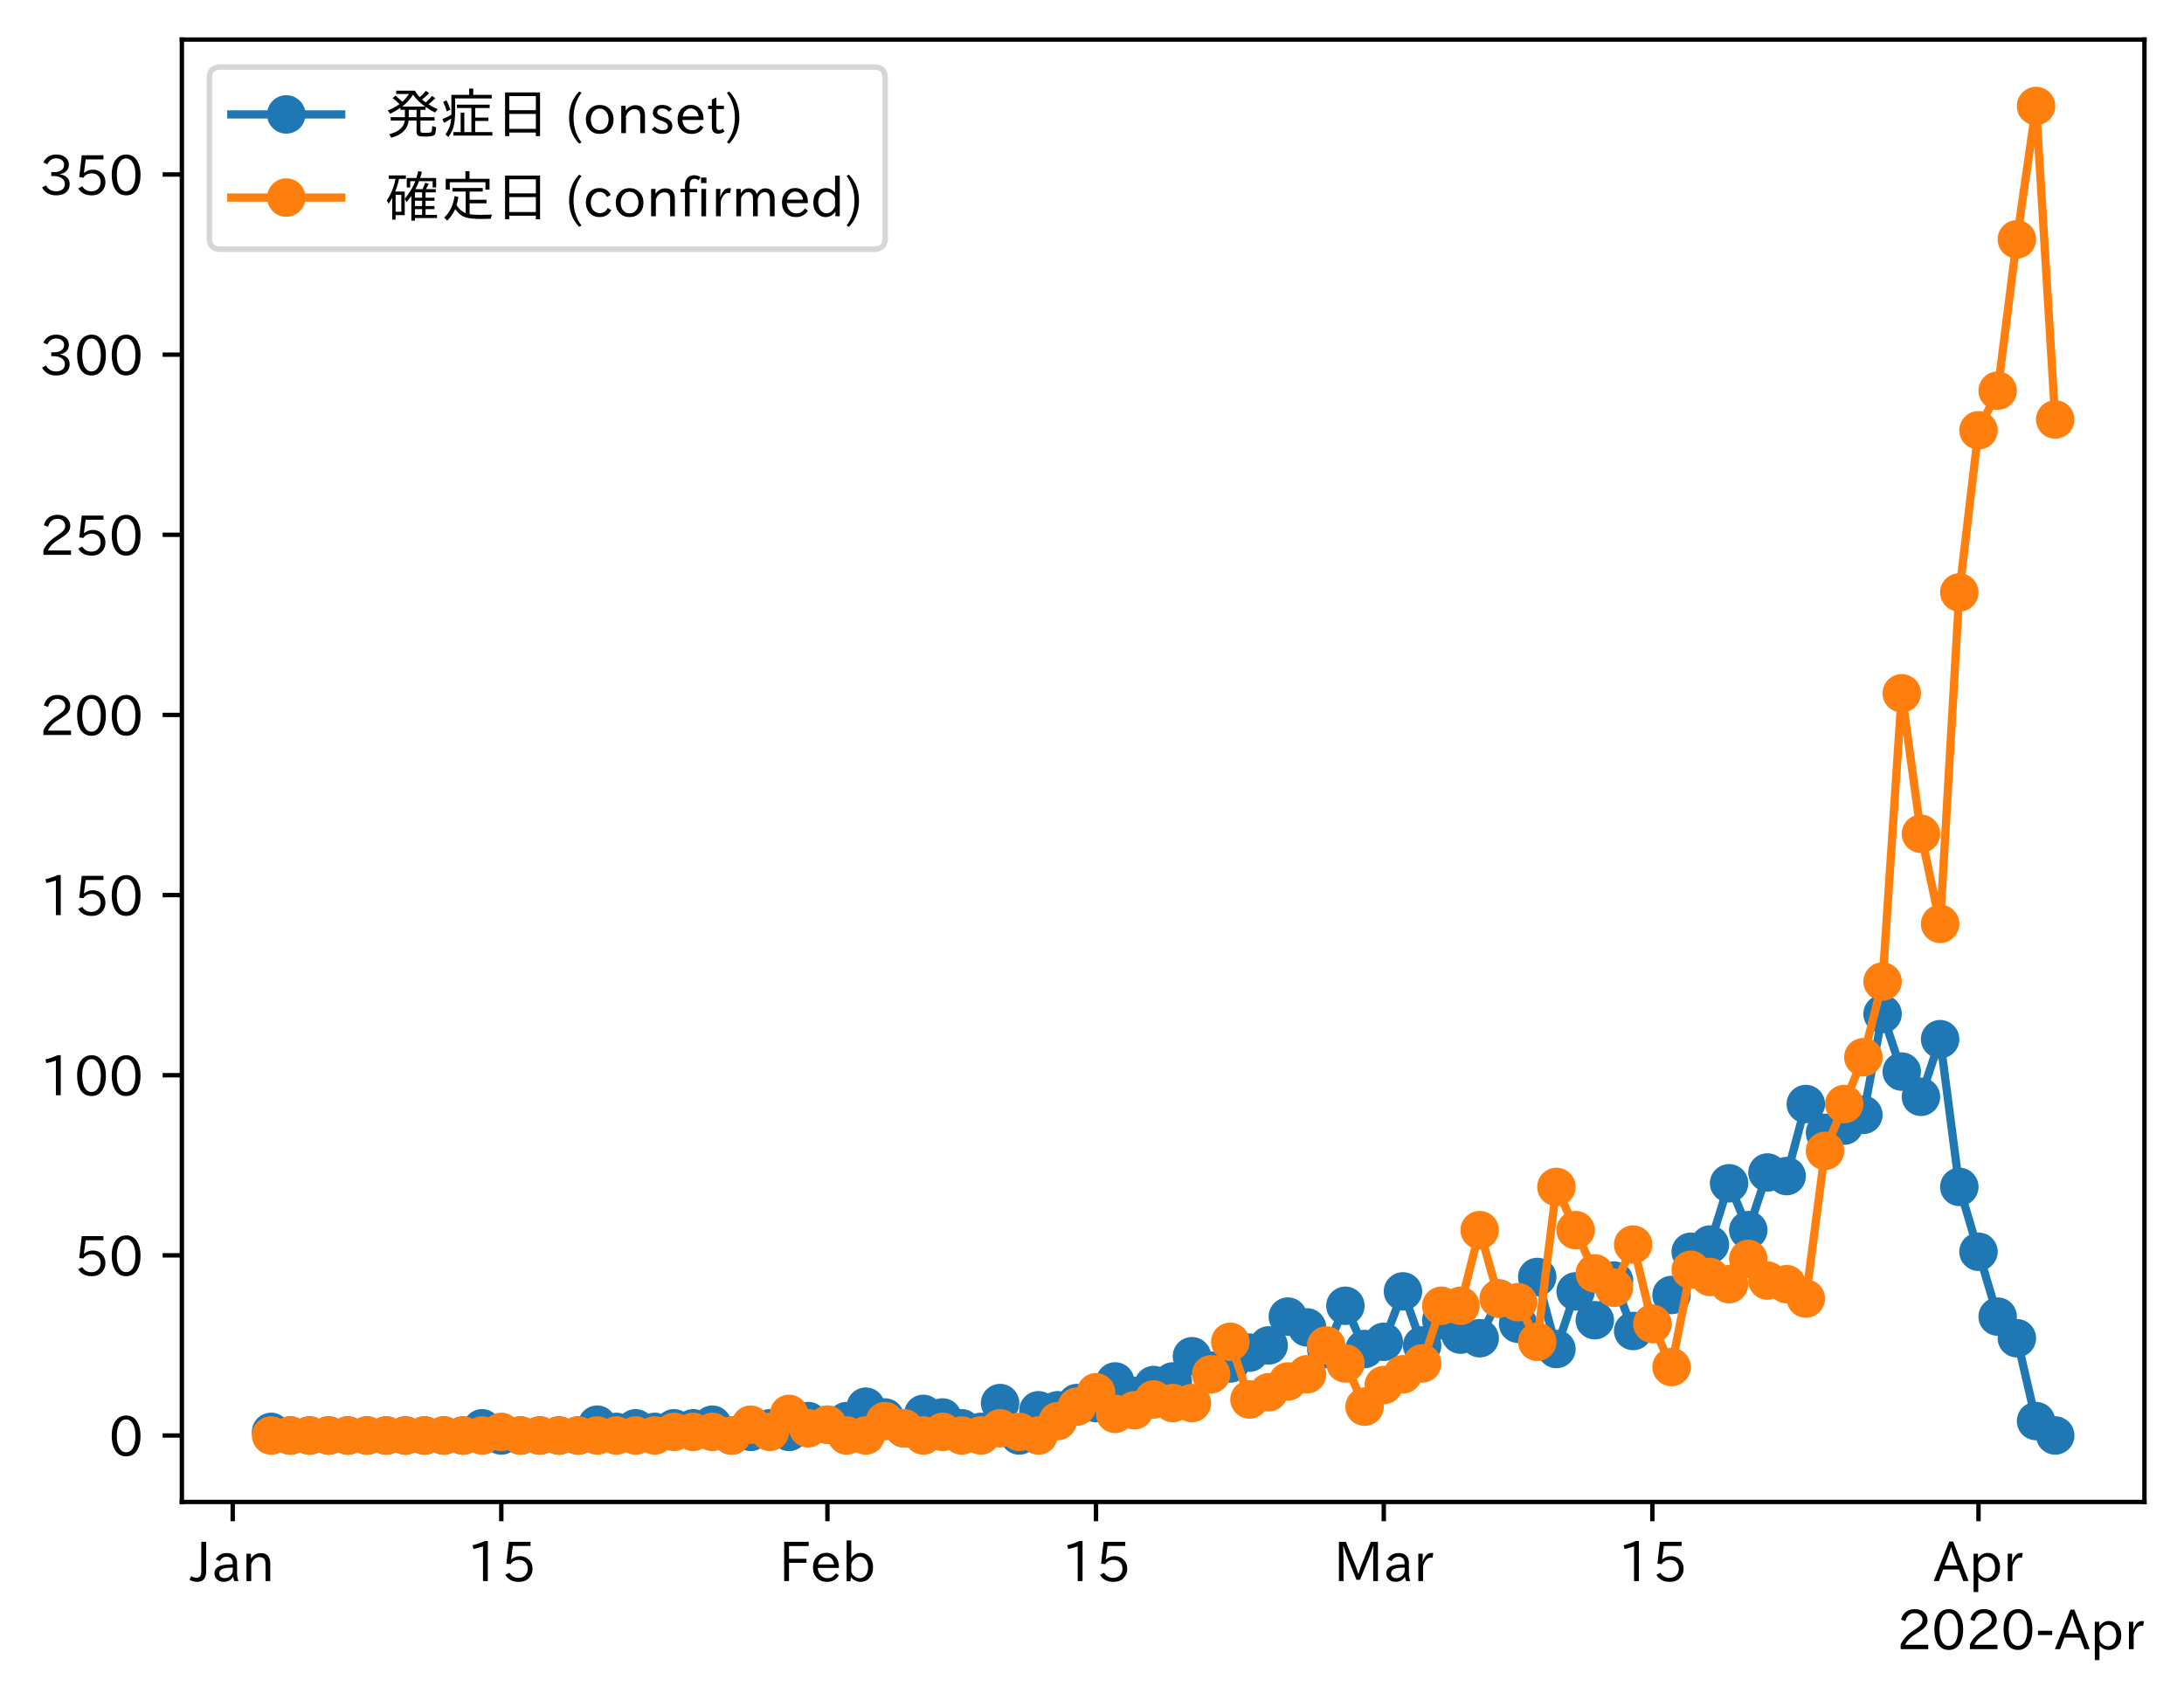 <?xml version="1.0" encoding="utf-8" standalone="no"?>
<!DOCTYPE svg PUBLIC "-//W3C//DTD SVG 1.1//EN"
  "http://www.w3.org/Graphics/SVG/1.1/DTD/svg11.dtd">
<!-- Created with matplotlib (https://matplotlib.org/) -->
<svg height="309.293pt" version="1.1" viewBox="0 0 397.415 309.293" width="397.415pt" xmlns="http://www.w3.org/2000/svg" xmlns:xlink="http://www.w3.org/1999/xlink">
 <defs>
  <style type="text/css">
*{stroke-linecap:butt;stroke-linejoin:round;}
  </style>
 </defs>
 <g id="figure_1">
  <g id="patch_1">
   <path d="M 0 309.293 
L 397.415 309.293 
L 397.415 0 
L 0 0 
z
" style="fill:#ffffff;"/>
  </g>
  <g id="axes_1">
   <g id="patch_2">
    <path d="M 33.095 273.312 
L 390.215 273.312 
L 390.215 7.2 
L 33.095 7.2 
z
" style="fill:#ffffff;"/>
   </g>
   <g id="matplotlib.axis_1">
    <g id="xtick_1">
     <g id="line2d_1">
      <defs>
       <path d="M 0 0 
L 0 3.5 
" id="md25e67b5d5" style="stroke:#000000;stroke-width:0.8;"/>
      </defs>
      <g>
       <use style="stroke:#000000;stroke-width:0.8;" x="42.346" xlink:href="#md25e67b5d5" y="273.312"/>
      </g>
     </g>
     <g id="text_1">
      <!-- Jan -->
      <defs>
       <path d="M 28.422 72.406 
L 28.422 19.281 
Q 28.422 -0.484 11.922 -0.484 
Q 4.734 -0.484 -1.953 3.266 
L 1.312 10.062 
Q 5.906 6.984 10.844 6.984 
Q 19.531 6.984 19.531 18.797 
L 19.531 72.406 
z
" id="IPAexGothic-74"/>
       <path d="M 49.312 0.984 
L 41.75 0.984 
Q 39.984 4.734 39.547 8.688 
L 39.203 8.688 
Q 33.547 -0.391 22.312 -0.391 
Q 14.594 -0.391 9.719 4.5 
Q 5.422 8.797 5.422 14.984 
Q 5.422 30.422 32.031 31.203 
L 38.719 31.391 
L 38.719 33.984 
Q 38.719 39.203 35.75 42.188 
Q 32.625 45.312 27.734 45.312 
Q 19.344 45.312 15.141 37.156 
L 7.719 40.578 
Q 14.656 52 27.938 52 
Q 37.109 52 42.047 46.875 
Q 46.625 42.281 46.625 33.891 
L 46.625 15.578 
Q 46.625 6.25 49.312 0.984 
z
M 38.922 25.391 
L 33.453 25.297 
Q 14.109 24.859 14.109 14.891 
Q 14.109 11.375 16.406 9.078 
Q 19.234 6.297 23.828 6.297 
Q 30.219 6.297 34.906 10.984 
Q 38.922 15.141 38.922 21 
z
" id="IPAexGothic-97"/>
       <path d="M 52 0.984 
L 43.406 0.984 
L 43.406 31.891 
Q 43.406 44.578 32.906 44.578 
Q 22.312 44.578 17.391 31.891 
L 17.391 0.984 
L 8.797 0.984 
L 8.797 50.781 
L 16.797 50.781 
L 16.797 41.797 
Q 23.828 51.812 34.719 51.812 
Q 52 51.812 52 32.375 
z
" id="IPAexGothic-110"/>
      </defs>
      <g transform="translate(34.677 287.803)scale(0.1 -0.1)">
       <use xlink:href="#IPAexGothic-74"/>
       <use x="37.988" xlink:href="#IPAexGothic-97"/>
       <use x="92.969" xlink:href="#IPAexGothic-110"/>
      </g>
     </g>
    </g>
    <g id="xtick_2">
     <g id="line2d_2">
      <g>
       <use style="stroke:#000000;stroke-width:0.8;" x="91.219" xlink:href="#md25e67b5d5" y="273.312"/>
      </g>
     </g>
     <g id="text_2">
      <!-- 15 -->
      <defs>
       <path d="M 38.484 0.984 
L 29.688 0.984 
L 29.688 64.109 
Q 21.438 61.281 12.312 59.328 
L 10.688 66.109 
Q 23.734 69.391 32.906 73.922 
L 38.484 73.922 
z
" id="IPAexGothic-49"/>
       <path d="M 18.406 40.672 
Q 25.531 46.297 33.938 46.297 
Q 44 46.297 50.641 39.5 
Q 56.844 33.016 56.844 23.391 
Q 56.844 14.656 51.516 8.016 
Q 44.828 -0.484 31.734 -0.484 
Q 14.984 -0.484 7.328 12.25 
L 14.656 16.062 
Q 20.453 6.781 31.453 6.781 
Q 38.531 6.781 43.266 11.188 
Q 48.141 15.828 48.141 23.484 
Q 48.141 30.719 43.844 35.016 
Q 39.359 39.5 32.125 39.5 
Q 21.969 39.5 16.75 31.688 
L 9.234 32.672 
L 13.812 72.406 
L 53.219 72.406 
L 53.219 64.891 
L 20.953 64.891 
L 17.719 40.672 
z
" id="IPAexGothic-53"/>
      </defs>
      <g transform="translate(84.921 287.803)scale(0.1 -0.1)">
       <use xlink:href="#IPAexGothic-49"/>
       <use x="62.988" xlink:href="#IPAexGothic-53"/>
      </g>
     </g>
    </g>
    <g id="xtick_3">
     <g id="line2d_3">
      <g>
       <use style="stroke:#000000;stroke-width:0.8;" x="150.564" xlink:href="#md25e67b5d5" y="273.312"/>
      </g>
     </g>
     <g id="text_3">
      <!-- Feb -->
      <defs>
       <path d="M 54.203 64.703 
L 18.312 64.703 
L 18.312 41.5 
L 50.094 41.5 
L 50.094 34.188 
L 18.312 34.188 
L 18.312 0.984 
L 9.516 0.984 
L 9.516 72.406 
L 54.203 72.406 
z
" id="IPAexGothic-70"/>
       <path d="M 13.484 24.906 
Q 13.922 16.266 18.891 11.281 
Q 23.969 6.203 31.203 6.203 
Q 40.719 6.203 46.297 15.094 
L 51.906 11.375 
Q 44.828 -0.484 30.172 -0.484 
Q 19.094 -0.484 11.969 6.594 
Q 4.781 13.812 4.781 25.641 
Q 4.781 38.188 12.312 45.703 
Q 19 52.391 29 52.391 
Q 38.422 52.391 44.781 46.188 
Q 51.906 38.969 51.906 26.906 
L 51.906 24.906 
z
M 43.062 31.203 
Q 42.328 37.984 38.281 41.891 
Q 34.281 45.906 28.812 45.906 
Q 22.469 45.906 17.969 40.484 
Q 14.891 36.812 13.969 31.203 
z
" id="IPAexGothic-101"/>
       <path d="M 17.578 42.672 
Q 24.219 52.203 34.672 52.203 
Q 43.562 52.203 49.859 45.906 
Q 57.172 38.578 57.172 25.688 
Q 57.172 13.094 49.859 5.812 
Q 43.562 -0.484 34.469 -0.484 
Q 24.359 -0.484 17 8.062 
L 15.766 0.688 
L 9.078 0.688 
L 9.078 74.906 
L 17.578 74.906 
z
M 17.578 31.203 
L 17.578 19.578 
Q 17.578 13.875 23.875 9.375 
Q 28.172 6.297 33.109 6.297 
Q 38.875 6.297 42.875 10.297 
Q 48.188 15.766 48.188 25.484 
Q 48.188 34.281 43.797 39.891 
Q 39.453 45.312 33.203 45.312 
Q 27.484 45.312 22.469 40.281 
Q 17.578 35.406 17.578 31.203 
z
" id="IPAexGothic-98"/>
      </defs>
      <g transform="translate(141.741 287.803)scale(0.1 -0.1)">
       <use xlink:href="#IPAexGothic-70"/>
       <use x="57.178" xlink:href="#IPAexGothic-101"/>
       <use x="114.062" xlink:href="#IPAexGothic-98"/>
      </g>
     </g>
    </g>
    <g id="xtick_4">
     <g id="line2d_4">
      <g>
       <use style="stroke:#000000;stroke-width:0.8;" x="199.437" xlink:href="#md25e67b5d5" y="273.312"/>
      </g>
     </g>
     <g id="text_4">
      <!-- 15 -->
      <g transform="translate(193.139 287.803)scale(0.1 -0.1)">
       <use xlink:href="#IPAexGothic-49"/>
       <use x="62.988" xlink:href="#IPAexGothic-53"/>
      </g>
     </g>
    </g>
    <g id="xtick_5">
     <g id="line2d_5">
      <g>
       <use style="stroke:#000000;stroke-width:0.8;" x="251.801" xlink:href="#md25e67b5d5" y="273.312"/>
      </g>
     </g>
     <g id="text_5">
      <!-- Mar -->
      <defs>
       <path d="M 80.422 0.984 
L 71.828 0.984 
L 71.828 39.594 
Q 71.828 51.266 72.406 64.594 
L 72.016 64.594 
Q 68.062 53.266 63.531 41.797 
L 47.906 3.266 
L 41.406 3.266 
L 25.641 42.578 
Q 20.75 54.781 17.625 64.703 
L 17.234 64.703 
Q 17.828 48.922 17.828 39.891 
L 17.828 0.984 
L 9.516 0.984 
L 9.516 72.406 
L 22.125 72.406 
L 39.109 30.375 
Q 42.141 23 44.828 14.156 
L 45.125 14.156 
Q 47.312 22.125 50.531 30.172 
L 67.438 72.406 
L 80.422 72.406 
z
" id="IPAexGothic-77"/>
       <path d="M 36.078 51.812 
L 34.578 43.266 
Q 32.906 43.609 31.594 43.609 
Q 25.828 43.609 22.078 38.188 
Q 17.391 31.344 17.391 26.172 
L 17.391 0.984 
L 8.797 0.984 
L 8.797 50.781 
L 16.891 50.781 
L 16.5 35.984 
L 16.703 35.984 
Q 22.219 52.203 32.766 52.203 
Q 34.469 52.203 36.078 51.812 
z
" id="IPAexGothic-114"/>
      </defs>
      <g transform="translate(242.691 287.803)scale(0.1 -0.1)">
       <use xlink:href="#IPAexGothic-77"/>
       <use x="90.186" xlink:href="#IPAexGothic-97"/>
       <use x="145.166" xlink:href="#IPAexGothic-114"/>
      </g>
     </g>
    </g>
    <g id="xtick_6">
     <g id="line2d_6">
      <g>
       <use style="stroke:#000000;stroke-width:0.8;" x="300.673" xlink:href="#md25e67b5d5" y="273.312"/>
      </g>
     </g>
     <g id="text_6">
      <!-- 15 -->
      <g transform="translate(294.375 287.803)scale(0.1 -0.1)">
       <use xlink:href="#IPAexGothic-49"/>
       <use x="62.988" xlink:href="#IPAexGothic-53"/>
      </g>
     </g>
    </g>
    <g id="xtick_7">
     <g id="line2d_7">
      <g>
       <use style="stroke:#000000;stroke-width:0.8;" x="360.019" xlink:href="#md25e67b5d5" y="273.312"/>
      </g>
     </g>
     <g id="text_7">
      <!-- Apr -->
      <defs>
       <path d="M 63.375 0.984 
L 53.812 0.984 
L 45.906 22.016 
L 17.188 22.016 
L 9.422 0.984 
L -0.094 0.984 
L 28.219 72.906 
L 35.297 72.906 
z
M 43.406 29.109 
L 36.188 48.094 
Q 33.203 56.062 31.688 62.5 
L 31.391 62.5 
Q 29.641 55.672 26.812 48.094 
L 19.734 29.109 
z
" id="IPAexGothic-65"/>
       <path d="M 16.797 42 
Q 23.828 52.203 34.469 52.203 
Q 43.266 52.203 49.562 45.906 
Q 56.891 38.578 56.891 25.688 
Q 56.891 13.141 49.656 5.812 
Q 43.359 -0.484 34.375 -0.484 
Q 24.516 -0.484 17.281 7.766 
L 17.281 -19 
L 8.797 -19 
L 8.797 50.781 
L 16.797 50.781 
z
M 17.281 30.469 
L 17.281 20.172 
Q 17.281 14.016 23.688 9.375 
Q 27.984 6.297 32.906 6.297 
Q 38.578 6.297 42.578 10.297 
Q 47.906 15.578 47.906 25.484 
Q 47.906 34.375 43.5 39.984 
Q 39.109 45.312 32.812 45.312 
Q 25.875 45.312 20.906 38.812 
Q 17.281 34.125 17.281 30.469 
z
" id="IPAexGothic-112"/>
      </defs>
      <g transform="translate(351.877 287.803)scale(0.1 -0.1)">
       <use xlink:href="#IPAexGothic-65"/>
       <use x="63.721" xlink:href="#IPAexGothic-112"/>
       <use x="125.83" xlink:href="#IPAexGothic-114"/>
      </g>
     </g>
    </g>
    <g id="text_8">
     <!-- 2020-Apr -->
     <defs>
      <path d="M 57.172 0.984 
L 6.984 0.984 
L 6.984 9.281 
Q 12.891 23.047 29.594 34.422 
L 32.375 36.281 
Q 40.922 42.141 43.609 45.406 
Q 46.688 49.266 46.688 53.812 
Q 46.688 58.938 43.062 62.547 
Q 39.062 66.547 32.562 66.547 
Q 19.531 66.547 15.484 52 
L 7.766 54.781 
Q 13.328 73.828 33.062 73.828 
Q 43.844 73.828 50.25 67.438 
Q 55.859 61.672 55.859 53.516 
Q 55.859 47.469 52.25 42.531 
Q 48.922 37.75 36.969 30.281 
L 34.859 29 
Q 19.625 19.578 15.281 8.891 
L 57.172 8.891 
z
" id="IPAexGothic-50"/>
      <path d="M 31.844 73.828 
Q 45.016 73.828 52.094 61.625 
Q 57.719 51.953 57.719 36.625 
Q 57.719 21.438 52.094 11.578 
Q 45.125 -0.484 31.5 -0.484 
Q 17.922 -0.484 10.938 11.578 
Q 5.328 21.438 5.328 36.719 
Q 5.328 58.016 15.625 67.719 
Q 22.172 73.828 31.844 73.828 
z
M 31.5 66.656 
Q 23.688 66.656 19.188 58.734 
Q 14.594 50.734 14.594 36.625 
Q 14.594 22.75 19.094 14.797 
Q 23.641 6.984 31.5 6.984 
Q 40.922 6.984 45.453 18.016 
Q 48.438 25.344 48.438 37.109 
Q 48.438 50.875 43.844 58.734 
Q 39.203 66.656 31.5 66.656 
z
" id="IPAexGothic-48"/>
      <path d="M 30.766 26.609 
L 4.984 26.609 
L 4.984 34.422 
L 30.766 34.422 
z
" id="IPAexGothic-45"/>
     </defs>
     <g transform="translate(345.158 300.193)scale(0.1 -0.1)">
      <use xlink:href="#IPAexGothic-50"/>
      <use x="62.988" xlink:href="#IPAexGothic-48"/>
      <use x="125.977" xlink:href="#IPAexGothic-50"/>
      <use x="188.965" xlink:href="#IPAexGothic-48"/>
      <use x="251.953" xlink:href="#IPAexGothic-45"/>
      <use x="287.744" xlink:href="#IPAexGothic-65"/>
      <use x="351.465" xlink:href="#IPAexGothic-112"/>
      <use x="413.574" xlink:href="#IPAexGothic-114"/>
     </g>
    </g>
   </g>
   <g id="matplotlib.axis_2">
    <g id="ytick_1">
     <g id="line2d_8">
      <defs>
       <path d="M 0 0 
L -3.5 0 
" id="m2b3b288245" style="stroke:#000000;stroke-width:0.8;"/>
      </defs>
      <g>
       <use style="stroke:#000000;stroke-width:0.8;" x="33.095" xlink:href="#m2b3b288245" y="261.216"/>
      </g>
     </g>
     <g id="text_9">
      <!-- 0 -->
      <g transform="translate(19.797 264.961)scale(0.1 -0.1)">
       <use xlink:href="#IPAexGothic-48"/>
      </g>
     </g>
    </g>
    <g id="ytick_2">
     <g id="line2d_9">
      <g>
       <use style="stroke:#000000;stroke-width:0.8;" x="33.095" xlink:href="#m2b3b288245" y="228.436"/>
      </g>
     </g>
     <g id="text_10">
      <!-- 50 -->
      <g transform="translate(13.498 232.181)scale(0.1 -0.1)">
       <use xlink:href="#IPAexGothic-53"/>
       <use x="62.988" xlink:href="#IPAexGothic-48"/>
      </g>
     </g>
    </g>
    <g id="ytick_3">
     <g id="line2d_10">
      <g>
       <use style="stroke:#000000;stroke-width:0.8;" x="33.095" xlink:href="#m2b3b288245" y="195.655"/>
      </g>
     </g>
     <g id="text_11">
      <!-- 100 -->
      <g transform="translate(7.2 199.4)scale(0.1 -0.1)">
       <use xlink:href="#IPAexGothic-49"/>
       <use x="62.988" xlink:href="#IPAexGothic-48"/>
       <use x="125.977" xlink:href="#IPAexGothic-48"/>
      </g>
     </g>
    </g>
    <g id="ytick_4">
     <g id="line2d_11">
      <g>
       <use style="stroke:#000000;stroke-width:0.8;" x="33.095" xlink:href="#m2b3b288245" y="162.875"/>
      </g>
     </g>
     <g id="text_12">
      <!-- 150 -->
      <g transform="translate(7.2 166.62)scale(0.1 -0.1)">
       <use xlink:href="#IPAexGothic-49"/>
       <use x="62.988" xlink:href="#IPAexGothic-53"/>
       <use x="125.977" xlink:href="#IPAexGothic-48"/>
      </g>
     </g>
    </g>
    <g id="ytick_5">
     <g id="line2d_12">
      <g>
       <use style="stroke:#000000;stroke-width:0.8;" x="33.095" xlink:href="#m2b3b288245" y="130.094"/>
      </g>
     </g>
     <g id="text_13">
      <!-- 200 -->
      <g transform="translate(7.2 133.839)scale(0.1 -0.1)">
       <use xlink:href="#IPAexGothic-50"/>
       <use x="62.988" xlink:href="#IPAexGothic-48"/>
       <use x="125.977" xlink:href="#IPAexGothic-48"/>
      </g>
     </g>
    </g>
    <g id="ytick_6">
     <g id="line2d_13">
      <g>
       <use style="stroke:#000000;stroke-width:0.8;" x="33.095" xlink:href="#m2b3b288245" y="97.314"/>
      </g>
     </g>
     <g id="text_14">
      <!-- 250 -->
      <g transform="translate(7.2 101.059)scale(0.1 -0.1)">
       <use xlink:href="#IPAexGothic-50"/>
       <use x="62.988" xlink:href="#IPAexGothic-53"/>
       <use x="125.977" xlink:href="#IPAexGothic-48"/>
      </g>
     </g>
    </g>
    <g id="ytick_7">
     <g id="line2d_14">
      <g>
       <use style="stroke:#000000;stroke-width:0.8;" x="33.095" xlink:href="#m2b3b288245" y="64.533"/>
      </g>
     </g>
     <g id="text_15">
      <!-- 300 -->
      <defs>
       <path d="M 37.203 37.797 
Q 54.781 34.625 54.781 19.969 
Q 54.781 11.188 48.875 5.562 
Q 42.328 -0.484 30.375 -0.484 
Q 12.453 -0.484 4.5 13.766 
L 11.812 17.672 
Q 17.328 6.891 30.281 6.891 
Q 37.891 6.891 42.094 10.797 
Q 46.094 14.5 46.094 20.172 
Q 46.094 26.859 40.094 30.906 
Q 34.625 34.578 25.688 34.578 
L 21.297 34.578 
L 21.297 41.703 
L 25.875 41.703 
Q 34.859 41.703 39.594 45.125 
Q 44.672 48.734 44.672 54.828 
Q 44.672 61.469 38.969 64.656 
Q 35.297 66.844 30.172 66.844 
Q 19.344 66.844 14.109 55.906 
L 6.781 59.422 
Q 14.016 73.828 30.281 73.828 
Q 40.578 73.828 46.969 68.656 
Q 53.375 63.578 53.375 55.219 
Q 53.375 47.312 47.172 42.281 
Q 43.172 39.062 37.203 38.188 
z
" id="IPAexGothic-51"/>
      </defs>
      <g transform="translate(7.2 68.278)scale(0.1 -0.1)">
       <use xlink:href="#IPAexGothic-51"/>
       <use x="62.988" xlink:href="#IPAexGothic-48"/>
       <use x="125.977" xlink:href="#IPAexGothic-48"/>
      </g>
     </g>
    </g>
    <g id="ytick_8">
     <g id="line2d_15">
      <g>
       <use style="stroke:#000000;stroke-width:0.8;" x="33.095" xlink:href="#m2b3b288245" y="31.753"/>
      </g>
     </g>
     <g id="text_16">
      <!-- 350 -->
      <g transform="translate(7.2 35.498)scale(0.1 -0.1)">
       <use xlink:href="#IPAexGothic-51"/>
       <use x="62.988" xlink:href="#IPAexGothic-53"/>
       <use x="125.977" xlink:href="#IPAexGothic-48"/>
      </g>
     </g>
    </g>
   </g>
   <g id="line2d_16">
    <path clip-path="url(#p1fdc57ab5c)" d="M 49.328 260.56 
L 52.819 261.216 
L 56.31 261.216 
L 59.801 261.216 
L 63.292 261.216 
L 66.783 261.216 
L 70.273 261.216 
L 73.764 261.216 
L 77.255 261.216 
L 80.746 261.216 
L 84.237 261.216 
L 87.728 259.905 
L 91.219 261.216 
L 94.71 261.216 
L 98.201 261.216 
L 101.692 261.216 
L 105.183 261.216 
L 108.673 259.249 
L 112.164 260.56 
L 115.655 259.905 
L 119.146 260.56 
L 122.637 259.905 
L 126.128 259.905 
L 129.619 259.249 
L 133.11 261.216 
L 136.601 260.56 
L 140.092 259.905 
L 143.583 260.56 
L 147.073 258.594 
L 150.564 259.249 
L 154.055 258.594 
L 157.546 255.971 
L 161.037 257.938 
L 164.528 259.905 
L 168.019 257.282 
L 171.51 257.938 
L 175.001 259.905 
L 178.492 260.56 
L 181.983 255.316 
L 185.473 261.216 
L 188.964 256.627 
L 192.455 256.627 
L 195.946 255.316 
L 199.437 255.316 
L 202.928 251.382 
L 206.419 254.004 
L 209.91 252.037 
L 213.401 251.382 
L 216.892 246.793 
L 220.383 249.415 
L 223.873 248.104 
L 227.364 246.137 
L 230.855 244.826 
L 234.346 239.581 
L 237.837 241.548 
L 241.328 245.481 
L 244.819 237.614 
L 248.31 245.481 
L 251.801 244.17 
L 255.292 234.992 
L 258.783 244.826 
L 262.273 240.236 
L 265.764 242.859 
L 269.255 243.515 
L 272.746 236.303 
L 276.237 240.892 
L 279.728 232.369 
L 283.219 245.481 
L 286.71 234.992 
L 290.201 240.236 
L 293.692 233.025 
L 297.183 242.203 
L 300.673 240.892 
L 304.164 235.647 
L 307.655 227.78 
L 311.146 226.469 
L 314.637 215.323 
L 318.128 223.846 
L 321.619 213.356 
L 325.11 214.012 
L 328.601 200.9 
L 332.092 206.145 
L 335.583 204.834 
L 339.073 202.867 
L 342.564 184.51 
L 346.055 194.999 
L 349.546 199.589 
L 353.037 189.099 
L 356.528 215.979 
L 360.019 227.78 
L 363.51 239.581 
L 367.001 243.515 
L 370.492 258.594 
L 373.983 261.216 
" style="fill:none;stroke:#1f77b4;stroke-linecap:square;stroke-width:1.5;"/>
    <defs>
     <path d="M 0 3 
C 0.796 3 1.559 2.684 2.121 2.121 
C 2.684 1.559 3 0.796 3 0 
C 3 -0.796 2.684 -1.559 2.121 -2.121 
C 1.559 -2.684 0.796 -3 0 -3 
C -0.796 -3 -1.559 -2.684 -2.121 -2.121 
C -2.684 -1.559 -3 -0.796 -3 0 
C -3 0.796 -2.684 1.559 -2.121 2.121 
C -1.559 2.684 -0.796 3 0 3 
z
" id="m85c25d5935" style="stroke:#1f77b4;"/>
    </defs>
    <g clip-path="url(#p1fdc57ab5c)">
     <use style="fill:#1f77b4;stroke:#1f77b4;" x="49.328" xlink:href="#m85c25d5935" y="260.56"/>
     <use style="fill:#1f77b4;stroke:#1f77b4;" x="52.819" xlink:href="#m85c25d5935" y="261.216"/>
     <use style="fill:#1f77b4;stroke:#1f77b4;" x="56.31" xlink:href="#m85c25d5935" y="261.216"/>
     <use style="fill:#1f77b4;stroke:#1f77b4;" x="59.801" xlink:href="#m85c25d5935" y="261.216"/>
     <use style="fill:#1f77b4;stroke:#1f77b4;" x="63.292" xlink:href="#m85c25d5935" y="261.216"/>
     <use style="fill:#1f77b4;stroke:#1f77b4;" x="66.783" xlink:href="#m85c25d5935" y="261.216"/>
     <use style="fill:#1f77b4;stroke:#1f77b4;" x="70.273" xlink:href="#m85c25d5935" y="261.216"/>
     <use style="fill:#1f77b4;stroke:#1f77b4;" x="73.764" xlink:href="#m85c25d5935" y="261.216"/>
     <use style="fill:#1f77b4;stroke:#1f77b4;" x="77.255" xlink:href="#m85c25d5935" y="261.216"/>
     <use style="fill:#1f77b4;stroke:#1f77b4;" x="80.746" xlink:href="#m85c25d5935" y="261.216"/>
     <use style="fill:#1f77b4;stroke:#1f77b4;" x="84.237" xlink:href="#m85c25d5935" y="261.216"/>
     <use style="fill:#1f77b4;stroke:#1f77b4;" x="87.728" xlink:href="#m85c25d5935" y="259.905"/>
     <use style="fill:#1f77b4;stroke:#1f77b4;" x="91.219" xlink:href="#m85c25d5935" y="261.216"/>
     <use style="fill:#1f77b4;stroke:#1f77b4;" x="94.71" xlink:href="#m85c25d5935" y="261.216"/>
     <use style="fill:#1f77b4;stroke:#1f77b4;" x="98.201" xlink:href="#m85c25d5935" y="261.216"/>
     <use style="fill:#1f77b4;stroke:#1f77b4;" x="101.692" xlink:href="#m85c25d5935" y="261.216"/>
     <use style="fill:#1f77b4;stroke:#1f77b4;" x="105.183" xlink:href="#m85c25d5935" y="261.216"/>
     <use style="fill:#1f77b4;stroke:#1f77b4;" x="108.673" xlink:href="#m85c25d5935" y="259.249"/>
     <use style="fill:#1f77b4;stroke:#1f77b4;" x="112.164" xlink:href="#m85c25d5935" y="260.56"/>
     <use style="fill:#1f77b4;stroke:#1f77b4;" x="115.655" xlink:href="#m85c25d5935" y="259.905"/>
     <use style="fill:#1f77b4;stroke:#1f77b4;" x="119.146" xlink:href="#m85c25d5935" y="260.56"/>
     <use style="fill:#1f77b4;stroke:#1f77b4;" x="122.637" xlink:href="#m85c25d5935" y="259.905"/>
     <use style="fill:#1f77b4;stroke:#1f77b4;" x="126.128" xlink:href="#m85c25d5935" y="259.905"/>
     <use style="fill:#1f77b4;stroke:#1f77b4;" x="129.619" xlink:href="#m85c25d5935" y="259.249"/>
     <use style="fill:#1f77b4;stroke:#1f77b4;" x="133.11" xlink:href="#m85c25d5935" y="261.216"/>
     <use style="fill:#1f77b4;stroke:#1f77b4;" x="136.601" xlink:href="#m85c25d5935" y="260.56"/>
     <use style="fill:#1f77b4;stroke:#1f77b4;" x="140.092" xlink:href="#m85c25d5935" y="259.905"/>
     <use style="fill:#1f77b4;stroke:#1f77b4;" x="143.583" xlink:href="#m85c25d5935" y="260.56"/>
     <use style="fill:#1f77b4;stroke:#1f77b4;" x="147.073" xlink:href="#m85c25d5935" y="258.594"/>
     <use style="fill:#1f77b4;stroke:#1f77b4;" x="150.564" xlink:href="#m85c25d5935" y="259.249"/>
     <use style="fill:#1f77b4;stroke:#1f77b4;" x="154.055" xlink:href="#m85c25d5935" y="258.594"/>
     <use style="fill:#1f77b4;stroke:#1f77b4;" x="157.546" xlink:href="#m85c25d5935" y="255.971"/>
     <use style="fill:#1f77b4;stroke:#1f77b4;" x="161.037" xlink:href="#m85c25d5935" y="257.938"/>
     <use style="fill:#1f77b4;stroke:#1f77b4;" x="164.528" xlink:href="#m85c25d5935" y="259.905"/>
     <use style="fill:#1f77b4;stroke:#1f77b4;" x="168.019" xlink:href="#m85c25d5935" y="257.282"/>
     <use style="fill:#1f77b4;stroke:#1f77b4;" x="171.51" xlink:href="#m85c25d5935" y="257.938"/>
     <use style="fill:#1f77b4;stroke:#1f77b4;" x="175.001" xlink:href="#m85c25d5935" y="259.905"/>
     <use style="fill:#1f77b4;stroke:#1f77b4;" x="178.492" xlink:href="#m85c25d5935" y="260.56"/>
     <use style="fill:#1f77b4;stroke:#1f77b4;" x="181.983" xlink:href="#m85c25d5935" y="255.316"/>
     <use style="fill:#1f77b4;stroke:#1f77b4;" x="185.473" xlink:href="#m85c25d5935" y="261.216"/>
     <use style="fill:#1f77b4;stroke:#1f77b4;" x="188.964" xlink:href="#m85c25d5935" y="256.627"/>
     <use style="fill:#1f77b4;stroke:#1f77b4;" x="192.455" xlink:href="#m85c25d5935" y="256.627"/>
     <use style="fill:#1f77b4;stroke:#1f77b4;" x="195.946" xlink:href="#m85c25d5935" y="255.316"/>
     <use style="fill:#1f77b4;stroke:#1f77b4;" x="199.437" xlink:href="#m85c25d5935" y="255.316"/>
     <use style="fill:#1f77b4;stroke:#1f77b4;" x="202.928" xlink:href="#m85c25d5935" y="251.382"/>
     <use style="fill:#1f77b4;stroke:#1f77b4;" x="206.419" xlink:href="#m85c25d5935" y="254.004"/>
     <use style="fill:#1f77b4;stroke:#1f77b4;" x="209.91" xlink:href="#m85c25d5935" y="252.037"/>
     <use style="fill:#1f77b4;stroke:#1f77b4;" x="213.401" xlink:href="#m85c25d5935" y="251.382"/>
     <use style="fill:#1f77b4;stroke:#1f77b4;" x="216.892" xlink:href="#m85c25d5935" y="246.793"/>
     <use style="fill:#1f77b4;stroke:#1f77b4;" x="220.383" xlink:href="#m85c25d5935" y="249.415"/>
     <use style="fill:#1f77b4;stroke:#1f77b4;" x="223.873" xlink:href="#m85c25d5935" y="248.104"/>
     <use style="fill:#1f77b4;stroke:#1f77b4;" x="227.364" xlink:href="#m85c25d5935" y="246.137"/>
     <use style="fill:#1f77b4;stroke:#1f77b4;" x="230.855" xlink:href="#m85c25d5935" y="244.826"/>
     <use style="fill:#1f77b4;stroke:#1f77b4;" x="234.346" xlink:href="#m85c25d5935" y="239.581"/>
     <use style="fill:#1f77b4;stroke:#1f77b4;" x="237.837" xlink:href="#m85c25d5935" y="241.548"/>
     <use style="fill:#1f77b4;stroke:#1f77b4;" x="241.328" xlink:href="#m85c25d5935" y="245.481"/>
     <use style="fill:#1f77b4;stroke:#1f77b4;" x="244.819" xlink:href="#m85c25d5935" y="237.614"/>
     <use style="fill:#1f77b4;stroke:#1f77b4;" x="248.31" xlink:href="#m85c25d5935" y="245.481"/>
     <use style="fill:#1f77b4;stroke:#1f77b4;" x="251.801" xlink:href="#m85c25d5935" y="244.17"/>
     <use style="fill:#1f77b4;stroke:#1f77b4;" x="255.292" xlink:href="#m85c25d5935" y="234.992"/>
     <use style="fill:#1f77b4;stroke:#1f77b4;" x="258.783" xlink:href="#m85c25d5935" y="244.826"/>
     <use style="fill:#1f77b4;stroke:#1f77b4;" x="262.273" xlink:href="#m85c25d5935" y="240.236"/>
     <use style="fill:#1f77b4;stroke:#1f77b4;" x="265.764" xlink:href="#m85c25d5935" y="242.859"/>
     <use style="fill:#1f77b4;stroke:#1f77b4;" x="269.255" xlink:href="#m85c25d5935" y="243.515"/>
     <use style="fill:#1f77b4;stroke:#1f77b4;" x="272.746" xlink:href="#m85c25d5935" y="236.303"/>
     <use style="fill:#1f77b4;stroke:#1f77b4;" x="276.237" xlink:href="#m85c25d5935" y="240.892"/>
     <use style="fill:#1f77b4;stroke:#1f77b4;" x="279.728" xlink:href="#m85c25d5935" y="232.369"/>
     <use style="fill:#1f77b4;stroke:#1f77b4;" x="283.219" xlink:href="#m85c25d5935" y="245.481"/>
     <use style="fill:#1f77b4;stroke:#1f77b4;" x="286.71" xlink:href="#m85c25d5935" y="234.992"/>
     <use style="fill:#1f77b4;stroke:#1f77b4;" x="290.201" xlink:href="#m85c25d5935" y="240.236"/>
     <use style="fill:#1f77b4;stroke:#1f77b4;" x="293.692" xlink:href="#m85c25d5935" y="233.025"/>
     <use style="fill:#1f77b4;stroke:#1f77b4;" x="297.183" xlink:href="#m85c25d5935" y="242.203"/>
     <use style="fill:#1f77b4;stroke:#1f77b4;" x="300.673" xlink:href="#m85c25d5935" y="240.892"/>
     <use style="fill:#1f77b4;stroke:#1f77b4;" x="304.164" xlink:href="#m85c25d5935" y="235.647"/>
     <use style="fill:#1f77b4;stroke:#1f77b4;" x="307.655" xlink:href="#m85c25d5935" y="227.78"/>
     <use style="fill:#1f77b4;stroke:#1f77b4;" x="311.146" xlink:href="#m85c25d5935" y="226.469"/>
     <use style="fill:#1f77b4;stroke:#1f77b4;" x="314.637" xlink:href="#m85c25d5935" y="215.323"/>
     <use style="fill:#1f77b4;stroke:#1f77b4;" x="318.128" xlink:href="#m85c25d5935" y="223.846"/>
     <use style="fill:#1f77b4;stroke:#1f77b4;" x="321.619" xlink:href="#m85c25d5935" y="213.356"/>
     <use style="fill:#1f77b4;stroke:#1f77b4;" x="325.11" xlink:href="#m85c25d5935" y="214.012"/>
     <use style="fill:#1f77b4;stroke:#1f77b4;" x="328.601" xlink:href="#m85c25d5935" y="200.9"/>
     <use style="fill:#1f77b4;stroke:#1f77b4;" x="332.092" xlink:href="#m85c25d5935" y="206.145"/>
     <use style="fill:#1f77b4;stroke:#1f77b4;" x="335.583" xlink:href="#m85c25d5935" y="204.834"/>
     <use style="fill:#1f77b4;stroke:#1f77b4;" x="339.073" xlink:href="#m85c25d5935" y="202.867"/>
     <use style="fill:#1f77b4;stroke:#1f77b4;" x="342.564" xlink:href="#m85c25d5935" y="184.51"/>
     <use style="fill:#1f77b4;stroke:#1f77b4;" x="346.055" xlink:href="#m85c25d5935" y="194.999"/>
     <use style="fill:#1f77b4;stroke:#1f77b4;" x="349.546" xlink:href="#m85c25d5935" y="199.589"/>
     <use style="fill:#1f77b4;stroke:#1f77b4;" x="353.037" xlink:href="#m85c25d5935" y="189.099"/>
     <use style="fill:#1f77b4;stroke:#1f77b4;" x="356.528" xlink:href="#m85c25d5935" y="215.979"/>
     <use style="fill:#1f77b4;stroke:#1f77b4;" x="360.019" xlink:href="#m85c25d5935" y="227.78"/>
     <use style="fill:#1f77b4;stroke:#1f77b4;" x="363.51" xlink:href="#m85c25d5935" y="239.581"/>
     <use style="fill:#1f77b4;stroke:#1f77b4;" x="367.001" xlink:href="#m85c25d5935" y="243.515"/>
     <use style="fill:#1f77b4;stroke:#1f77b4;" x="370.492" xlink:href="#m85c25d5935" y="258.594"/>
     <use style="fill:#1f77b4;stroke:#1f77b4;" x="373.983" xlink:href="#m85c25d5935" y="261.216"/>
    </g>
   </g>
   <g id="line2d_17">
    <path clip-path="url(#p1fdc57ab5c)" d="M 49.328 261.216 
L 52.819 261.216 
L 56.31 261.216 
L 59.801 261.216 
L 63.292 261.216 
L 66.783 261.216 
L 70.273 261.216 
L 73.764 261.216 
L 77.255 261.216 
L 80.746 261.216 
L 84.237 261.216 
L 87.728 261.216 
L 91.219 260.56 
L 94.71 261.216 
L 98.201 261.216 
L 101.692 261.216 
L 105.183 261.216 
L 108.673 261.216 
L 112.164 261.216 
L 115.655 261.216 
L 119.146 261.216 
L 122.637 260.56 
L 126.128 260.56 
L 129.619 260.56 
L 133.11 261.216 
L 136.601 259.249 
L 140.092 260.56 
L 143.583 257.282 
L 147.073 259.905 
L 150.564 259.249 
L 154.055 261.216 
L 157.546 261.216 
L 161.037 258.594 
L 164.528 259.905 
L 168.019 261.216 
L 171.51 260.56 
L 175.001 261.216 
L 178.492 261.216 
L 181.983 259.905 
L 185.473 260.56 
L 188.964 261.216 
L 192.455 258.594 
L 195.946 255.971 
L 199.437 253.349 
L 202.928 257.282 
L 206.419 256.627 
L 209.91 254.66 
L 213.401 255.316 
L 216.892 255.316 
L 220.383 250.071 
L 223.873 244.17 
L 227.364 254.66 
L 230.855 253.349 
L 234.346 251.382 
L 237.837 250.071 
L 241.328 244.826 
L 244.819 248.104 
L 248.31 255.971 
L 251.801 252.037 
L 255.292 250.071 
L 258.783 248.104 
L 262.273 237.614 
L 265.764 237.614 
L 269.255 223.846 
L 272.746 236.303 
L 276.237 236.958 
L 279.728 244.17 
L 283.219 215.979 
L 286.71 223.846 
L 290.201 231.714 
L 293.692 234.336 
L 297.183 226.469 
L 300.673 240.892 
L 304.164 248.759 
L 307.655 231.058 
L 311.146 232.369 
L 314.637 233.68 
L 318.128 229.091 
L 321.619 233.025 
L 325.11 233.68 
L 328.601 236.303 
L 332.092 209.423 
L 335.583 200.9 
L 339.073 192.377 
L 342.564 178.609 
L 346.055 126.16 
L 349.546 151.729 
L 353.037 168.119 
L 356.528 107.803 
L 360.019 78.301 
L 363.51 71.089 
L 367.001 43.554 
L 370.492 19.296 
L 373.983 76.334 
" style="fill:none;stroke:#ff7f0e;stroke-linecap:square;stroke-width:1.5;"/>
    <defs>
     <path d="M 0 3 
C 0.796 3 1.559 2.684 2.121 2.121 
C 2.684 1.559 3 0.796 3 0 
C 3 -0.796 2.684 -1.559 2.121 -2.121 
C 1.559 -2.684 0.796 -3 0 -3 
C -0.796 -3 -1.559 -2.684 -2.121 -2.121 
C -2.684 -1.559 -3 -0.796 -3 0 
C -3 0.796 -2.684 1.559 -2.121 2.121 
C -1.559 2.684 -0.796 3 0 3 
z
" id="m0957c43b80" style="stroke:#ff7f0e;"/>
    </defs>
    <g clip-path="url(#p1fdc57ab5c)">
     <use style="fill:#ff7f0e;stroke:#ff7f0e;" x="49.328" xlink:href="#m0957c43b80" y="261.216"/>
     <use style="fill:#ff7f0e;stroke:#ff7f0e;" x="52.819" xlink:href="#m0957c43b80" y="261.216"/>
     <use style="fill:#ff7f0e;stroke:#ff7f0e;" x="56.31" xlink:href="#m0957c43b80" y="261.216"/>
     <use style="fill:#ff7f0e;stroke:#ff7f0e;" x="59.801" xlink:href="#m0957c43b80" y="261.216"/>
     <use style="fill:#ff7f0e;stroke:#ff7f0e;" x="63.292" xlink:href="#m0957c43b80" y="261.216"/>
     <use style="fill:#ff7f0e;stroke:#ff7f0e;" x="66.783" xlink:href="#m0957c43b80" y="261.216"/>
     <use style="fill:#ff7f0e;stroke:#ff7f0e;" x="70.273" xlink:href="#m0957c43b80" y="261.216"/>
     <use style="fill:#ff7f0e;stroke:#ff7f0e;" x="73.764" xlink:href="#m0957c43b80" y="261.216"/>
     <use style="fill:#ff7f0e;stroke:#ff7f0e;" x="77.255" xlink:href="#m0957c43b80" y="261.216"/>
     <use style="fill:#ff7f0e;stroke:#ff7f0e;" x="80.746" xlink:href="#m0957c43b80" y="261.216"/>
     <use style="fill:#ff7f0e;stroke:#ff7f0e;" x="84.237" xlink:href="#m0957c43b80" y="261.216"/>
     <use style="fill:#ff7f0e;stroke:#ff7f0e;" x="87.728" xlink:href="#m0957c43b80" y="261.216"/>
     <use style="fill:#ff7f0e;stroke:#ff7f0e;" x="91.219" xlink:href="#m0957c43b80" y="260.56"/>
     <use style="fill:#ff7f0e;stroke:#ff7f0e;" x="94.71" xlink:href="#m0957c43b80" y="261.216"/>
     <use style="fill:#ff7f0e;stroke:#ff7f0e;" x="98.201" xlink:href="#m0957c43b80" y="261.216"/>
     <use style="fill:#ff7f0e;stroke:#ff7f0e;" x="101.692" xlink:href="#m0957c43b80" y="261.216"/>
     <use style="fill:#ff7f0e;stroke:#ff7f0e;" x="105.183" xlink:href="#m0957c43b80" y="261.216"/>
     <use style="fill:#ff7f0e;stroke:#ff7f0e;" x="108.673" xlink:href="#m0957c43b80" y="261.216"/>
     <use style="fill:#ff7f0e;stroke:#ff7f0e;" x="112.164" xlink:href="#m0957c43b80" y="261.216"/>
     <use style="fill:#ff7f0e;stroke:#ff7f0e;" x="115.655" xlink:href="#m0957c43b80" y="261.216"/>
     <use style="fill:#ff7f0e;stroke:#ff7f0e;" x="119.146" xlink:href="#m0957c43b80" y="261.216"/>
     <use style="fill:#ff7f0e;stroke:#ff7f0e;" x="122.637" xlink:href="#m0957c43b80" y="260.56"/>
     <use style="fill:#ff7f0e;stroke:#ff7f0e;" x="126.128" xlink:href="#m0957c43b80" y="260.56"/>
     <use style="fill:#ff7f0e;stroke:#ff7f0e;" x="129.619" xlink:href="#m0957c43b80" y="260.56"/>
     <use style="fill:#ff7f0e;stroke:#ff7f0e;" x="133.11" xlink:href="#m0957c43b80" y="261.216"/>
     <use style="fill:#ff7f0e;stroke:#ff7f0e;" x="136.601" xlink:href="#m0957c43b80" y="259.249"/>
     <use style="fill:#ff7f0e;stroke:#ff7f0e;" x="140.092" xlink:href="#m0957c43b80" y="260.56"/>
     <use style="fill:#ff7f0e;stroke:#ff7f0e;" x="143.583" xlink:href="#m0957c43b80" y="257.282"/>
     <use style="fill:#ff7f0e;stroke:#ff7f0e;" x="147.073" xlink:href="#m0957c43b80" y="259.905"/>
     <use style="fill:#ff7f0e;stroke:#ff7f0e;" x="150.564" xlink:href="#m0957c43b80" y="259.249"/>
     <use style="fill:#ff7f0e;stroke:#ff7f0e;" x="154.055" xlink:href="#m0957c43b80" y="261.216"/>
     <use style="fill:#ff7f0e;stroke:#ff7f0e;" x="157.546" xlink:href="#m0957c43b80" y="261.216"/>
     <use style="fill:#ff7f0e;stroke:#ff7f0e;" x="161.037" xlink:href="#m0957c43b80" y="258.594"/>
     <use style="fill:#ff7f0e;stroke:#ff7f0e;" x="164.528" xlink:href="#m0957c43b80" y="259.905"/>
     <use style="fill:#ff7f0e;stroke:#ff7f0e;" x="168.019" xlink:href="#m0957c43b80" y="261.216"/>
     <use style="fill:#ff7f0e;stroke:#ff7f0e;" x="171.51" xlink:href="#m0957c43b80" y="260.56"/>
     <use style="fill:#ff7f0e;stroke:#ff7f0e;" x="175.001" xlink:href="#m0957c43b80" y="261.216"/>
     <use style="fill:#ff7f0e;stroke:#ff7f0e;" x="178.492" xlink:href="#m0957c43b80" y="261.216"/>
     <use style="fill:#ff7f0e;stroke:#ff7f0e;" x="181.983" xlink:href="#m0957c43b80" y="259.905"/>
     <use style="fill:#ff7f0e;stroke:#ff7f0e;" x="185.473" xlink:href="#m0957c43b80" y="260.56"/>
     <use style="fill:#ff7f0e;stroke:#ff7f0e;" x="188.964" xlink:href="#m0957c43b80" y="261.216"/>
     <use style="fill:#ff7f0e;stroke:#ff7f0e;" x="192.455" xlink:href="#m0957c43b80" y="258.594"/>
     <use style="fill:#ff7f0e;stroke:#ff7f0e;" x="195.946" xlink:href="#m0957c43b80" y="255.971"/>
     <use style="fill:#ff7f0e;stroke:#ff7f0e;" x="199.437" xlink:href="#m0957c43b80" y="253.349"/>
     <use style="fill:#ff7f0e;stroke:#ff7f0e;" x="202.928" xlink:href="#m0957c43b80" y="257.282"/>
     <use style="fill:#ff7f0e;stroke:#ff7f0e;" x="206.419" xlink:href="#m0957c43b80" y="256.627"/>
     <use style="fill:#ff7f0e;stroke:#ff7f0e;" x="209.91" xlink:href="#m0957c43b80" y="254.66"/>
     <use style="fill:#ff7f0e;stroke:#ff7f0e;" x="213.401" xlink:href="#m0957c43b80" y="255.316"/>
     <use style="fill:#ff7f0e;stroke:#ff7f0e;" x="216.892" xlink:href="#m0957c43b80" y="255.316"/>
     <use style="fill:#ff7f0e;stroke:#ff7f0e;" x="220.383" xlink:href="#m0957c43b80" y="250.071"/>
     <use style="fill:#ff7f0e;stroke:#ff7f0e;" x="223.873" xlink:href="#m0957c43b80" y="244.17"/>
     <use style="fill:#ff7f0e;stroke:#ff7f0e;" x="227.364" xlink:href="#m0957c43b80" y="254.66"/>
     <use style="fill:#ff7f0e;stroke:#ff7f0e;" x="230.855" xlink:href="#m0957c43b80" y="253.349"/>
     <use style="fill:#ff7f0e;stroke:#ff7f0e;" x="234.346" xlink:href="#m0957c43b80" y="251.382"/>
     <use style="fill:#ff7f0e;stroke:#ff7f0e;" x="237.837" xlink:href="#m0957c43b80" y="250.071"/>
     <use style="fill:#ff7f0e;stroke:#ff7f0e;" x="241.328" xlink:href="#m0957c43b80" y="244.826"/>
     <use style="fill:#ff7f0e;stroke:#ff7f0e;" x="244.819" xlink:href="#m0957c43b80" y="248.104"/>
     <use style="fill:#ff7f0e;stroke:#ff7f0e;" x="248.31" xlink:href="#m0957c43b80" y="255.971"/>
     <use style="fill:#ff7f0e;stroke:#ff7f0e;" x="251.801" xlink:href="#m0957c43b80" y="252.037"/>
     <use style="fill:#ff7f0e;stroke:#ff7f0e;" x="255.292" xlink:href="#m0957c43b80" y="250.071"/>
     <use style="fill:#ff7f0e;stroke:#ff7f0e;" x="258.783" xlink:href="#m0957c43b80" y="248.104"/>
     <use style="fill:#ff7f0e;stroke:#ff7f0e;" x="262.273" xlink:href="#m0957c43b80" y="237.614"/>
     <use style="fill:#ff7f0e;stroke:#ff7f0e;" x="265.764" xlink:href="#m0957c43b80" y="237.614"/>
     <use style="fill:#ff7f0e;stroke:#ff7f0e;" x="269.255" xlink:href="#m0957c43b80" y="223.846"/>
     <use style="fill:#ff7f0e;stroke:#ff7f0e;" x="272.746" xlink:href="#m0957c43b80" y="236.303"/>
     <use style="fill:#ff7f0e;stroke:#ff7f0e;" x="276.237" xlink:href="#m0957c43b80" y="236.958"/>
     <use style="fill:#ff7f0e;stroke:#ff7f0e;" x="279.728" xlink:href="#m0957c43b80" y="244.17"/>
     <use style="fill:#ff7f0e;stroke:#ff7f0e;" x="283.219" xlink:href="#m0957c43b80" y="215.979"/>
     <use style="fill:#ff7f0e;stroke:#ff7f0e;" x="286.71" xlink:href="#m0957c43b80" y="223.846"/>
     <use style="fill:#ff7f0e;stroke:#ff7f0e;" x="290.201" xlink:href="#m0957c43b80" y="231.714"/>
     <use style="fill:#ff7f0e;stroke:#ff7f0e;" x="293.692" xlink:href="#m0957c43b80" y="234.336"/>
     <use style="fill:#ff7f0e;stroke:#ff7f0e;" x="297.183" xlink:href="#m0957c43b80" y="226.469"/>
     <use style="fill:#ff7f0e;stroke:#ff7f0e;" x="300.673" xlink:href="#m0957c43b80" y="240.892"/>
     <use style="fill:#ff7f0e;stroke:#ff7f0e;" x="304.164" xlink:href="#m0957c43b80" y="248.759"/>
     <use style="fill:#ff7f0e;stroke:#ff7f0e;" x="307.655" xlink:href="#m0957c43b80" y="231.058"/>
     <use style="fill:#ff7f0e;stroke:#ff7f0e;" x="311.146" xlink:href="#m0957c43b80" y="232.369"/>
     <use style="fill:#ff7f0e;stroke:#ff7f0e;" x="314.637" xlink:href="#m0957c43b80" y="233.68"/>
     <use style="fill:#ff7f0e;stroke:#ff7f0e;" x="318.128" xlink:href="#m0957c43b80" y="229.091"/>
     <use style="fill:#ff7f0e;stroke:#ff7f0e;" x="321.619" xlink:href="#m0957c43b80" y="233.025"/>
     <use style="fill:#ff7f0e;stroke:#ff7f0e;" x="325.11" xlink:href="#m0957c43b80" y="233.68"/>
     <use style="fill:#ff7f0e;stroke:#ff7f0e;" x="328.601" xlink:href="#m0957c43b80" y="236.303"/>
     <use style="fill:#ff7f0e;stroke:#ff7f0e;" x="332.092" xlink:href="#m0957c43b80" y="209.423"/>
     <use style="fill:#ff7f0e;stroke:#ff7f0e;" x="335.583" xlink:href="#m0957c43b80" y="200.9"/>
     <use style="fill:#ff7f0e;stroke:#ff7f0e;" x="339.073" xlink:href="#m0957c43b80" y="192.377"/>
     <use style="fill:#ff7f0e;stroke:#ff7f0e;" x="342.564" xlink:href="#m0957c43b80" y="178.609"/>
     <use style="fill:#ff7f0e;stroke:#ff7f0e;" x="346.055" xlink:href="#m0957c43b80" y="126.16"/>
     <use style="fill:#ff7f0e;stroke:#ff7f0e;" x="349.546" xlink:href="#m0957c43b80" y="151.729"/>
     <use style="fill:#ff7f0e;stroke:#ff7f0e;" x="353.037" xlink:href="#m0957c43b80" y="168.119"/>
     <use style="fill:#ff7f0e;stroke:#ff7f0e;" x="356.528" xlink:href="#m0957c43b80" y="107.803"/>
     <use style="fill:#ff7f0e;stroke:#ff7f0e;" x="360.019" xlink:href="#m0957c43b80" y="78.301"/>
     <use style="fill:#ff7f0e;stroke:#ff7f0e;" x="363.51" xlink:href="#m0957c43b80" y="71.089"/>
     <use style="fill:#ff7f0e;stroke:#ff7f0e;" x="367.001" xlink:href="#m0957c43b80" y="43.554"/>
     <use style="fill:#ff7f0e;stroke:#ff7f0e;" x="370.492" xlink:href="#m0957c43b80" y="19.296"/>
     <use style="fill:#ff7f0e;stroke:#ff7f0e;" x="373.983" xlink:href="#m0957c43b80" y="76.334"/>
    </g>
   </g>
   <g id="patch_3">
    <path d="M 33.095 273.312 
L 33.095 7.2 
" style="fill:none;stroke:#000000;stroke-linecap:square;stroke-linejoin:miter;stroke-width:0.8;"/>
   </g>
   <g id="patch_4">
    <path d="M 390.215 273.312 
L 390.215 7.2 
" style="fill:none;stroke:#000000;stroke-linecap:square;stroke-linejoin:miter;stroke-width:0.8;"/>
   </g>
   <g id="patch_5">
    <path d="M 33.095 273.312 
L 390.215 273.312 
" style="fill:none;stroke:#000000;stroke-linecap:square;stroke-linejoin:miter;stroke-width:0.8;"/>
   </g>
   <g id="patch_6">
    <path d="M 33.095 7.2 
L 390.215 7.2 
" style="fill:none;stroke:#000000;stroke-linecap:square;stroke-linejoin:miter;stroke-width:0.8;"/>
   </g>
   <g id="legend_1">
    <g id="patch_7">
     <path d="M 40.095 45.353 
L 159.078 45.353 
Q 161.078 45.353 161.078 43.353 
L 161.078 14.2 
Q 161.078 12.2 159.078 12.2 
L 40.095 12.2 
Q 38.095 12.2 38.095 14.2 
L 38.095 43.353 
Q 38.095 45.353 40.095 45.353 
z
" style="fill:#ffffff;opacity:0.8;stroke:#cccccc;stroke-linejoin:miter;"/>
    </g>
    <g id="line2d_18">
     <path d="M 42.095 20.82 
L 62.095 20.82 
" style="fill:none;stroke:#1f77b4;stroke-linecap:square;stroke-width:1.5;"/>
    </g>
    <g id="line2d_19">
     <g>
      <use style="fill:#1f77b4;stroke:#1f77b4;" x="52.095" xlink:href="#m85c25d5935" y="20.82"/>
     </g>
    </g>
    <g id="text_17">
     <!-- 発症日 (onset) -->
     <defs>
      <path d="M 73.734 56.844 
Q 80.609 62.75 85.203 68.609 
L 91.109 64.406 
Q 84.469 57.812 78.719 53.328 
Q 85.938 48.688 95.406 44.625 
L 90.625 38.375 
Q 81.734 42.781 73.531 48.641 
L 73.531 43.312 
L 64.109 43.312 
L 64.109 29.984 
L 89.891 29.984 
L 89.891 23.781 
L 64.109 23.781 
L 64.109 5.609 
Q 64.109 2.484 65.719 2.047 
Q 67.391 1.469 73.094 1.469 
Q 82.125 1.469 83.594 2.984 
Q 85.062 4.438 85.5 11.969 
Q 85.5 13.484 85.594 14.062 
L 92.625 11.578 
Q 92.188 0.391 89.703 -2.203 
Q 87.062 -5.328 72.609 -5.328 
Q 63.812 -5.328 60.938 -4 
Q 57.031 -2.344 57.031 3.328 
L 57.031 23.781 
L 42.578 23.781 
Q 40.188 0.531 11.078 -7.422 
L 7.281 -0.984 
Q 33.25 5.422 35.5 23.781 
L 10.016 23.781 
L 10.016 29.984 
L 35.797 29.984 
L 35.797 43.312 
L 27.781 43.312 
L 27.781 47.016 
Q 19.734 41.359 9.078 36.188 
L 4.5 42.188 
Q 16.312 46.734 25.984 53.812 
Q 19.828 60.156 13.484 64.594 
L 18.609 69.141 
Q 26.516 62.594 31.109 58.016 
Q 38.031 64.062 43.172 72.125 
L 20.062 72.125 
L 20.062 78.219 
L 54 78.219 
Q 58.203 71.344 62.891 66.312 
Q 69.094 71.625 74.031 77.938 
L 79.828 73.734 
Q 74.172 67.625 67.094 62.203 
Q 70.406 59.078 73.734 56.844 
z
M 57.031 43.312 
L 42.781 43.312 
L 42.781 29.984 
L 57.031 29.984 
z
M 30.906 49.312 
L 72.516 49.312 
Q 58.688 59.281 50.594 71 
Q 43.219 58.891 30.906 49.312 
z
" id="IPAexGothic-30330"/>
      <path d="M 63.719 2.875 
L 95.016 2.875 
L 95.016 -3.516 
L 23.969 -3.516 
L 23.969 2.875 
L 37.312 2.875 
L 37.312 38.281 
L 44 38.281 
L 44 2.875 
L 56.844 2.875 
L 56.844 46.578 
L 30.516 46.578 
L 30.516 52.781 
L 90.047 52.781 
L 90.047 46.578 
L 63.719 46.578 
L 63.719 29.203 
L 87.797 29.203 
L 87.797 23.094 
L 63.719 23.094 
z
M 60.203 70.516 
L 93.891 70.516 
L 93.891 64.109 
L 27.297 64.109 
L 27.297 41.406 
Q 27.297 23.141 24.219 12.203 
Q 21.391 2.25 14.594 -6.203 
L 9.625 -1.172 
Q 18.75 10.359 20.125 27.484 
Q 15.438 24.125 7.078 19.734 
L 4 26.609 
Q 12.312 29.594 20.406 34.328 
L 20.406 37.891 
L 20.406 70.516 
L 52.781 70.516 
L 52.781 81.984 
L 60.203 81.984 
z
M 12.016 40.375 
Q 8.891 50.781 5.422 57.906 
L 11.375 60.594 
Q 15.234 53.859 18.406 43.703 
z
" id="IPAexGothic-30151"/>
      <path d="M 81.734 75 
L 81.734 -4.5 
L 74.125 -4.5 
L 74.125 2 
L 25.734 2 
L 25.734 -4.5 
L 18.109 -4.5 
L 18.109 75 
z
M 25.734 68.312 
L 25.734 42.672 
L 74.125 42.672 
L 74.125 68.312 
z
M 25.734 35.891 
L 25.734 8.688 
L 74.125 8.688 
L 74.125 35.891 
z
" id="IPAexGothic-26085"/>
      <path id="IPAexGothic-32"/>
      <path d="M 30.125 -15.875 
L 25.828 -18.219 
Q 7.625 1.078 7.625 29.297 
Q 7.625 57.469 25.828 76.703 
L 30.125 74.422 
Q 15.719 55.031 15.719 29.391 
Q 15.719 3.172 30.125 -15.875 
z
" id="IPAexGothic-40"/>
      <path d="M 29.984 52.203 
Q 40.531 52.203 47.75 45.125 
Q 55.172 37.703 55.172 25.594 
Q 55.172 13.875 47.906 6.594 
Q 40.766 -0.484 29.984 -0.484 
Q 19.188 -0.484 12.203 6.5 
Q 4.891 13.766 4.891 25.875 
Q 4.891 37.703 12.312 45.125 
Q 19.391 52.203 29.984 52.203 
z
M 29.984 45.609 
Q 23.734 45.609 19.391 41.109 
Q 13.875 35.594 13.875 25.781 
Q 13.875 16.109 19.281 10.688 
Q 23.688 6.297 29.984 6.297 
Q 36.422 6.297 40.766 10.797 
Q 46.188 16.219 46.188 26.125 
Q 46.188 35.453 40.672 41.109 
Q 36.188 45.609 29.984 45.609 
z
" id="IPAexGothic-111"/>
      <path d="M 34.906 39.797 
Q 30.281 45.797 23.188 45.797 
Q 13.922 45.797 13.922 38.672 
Q 13.922 33.641 23.922 30.375 
L 27.203 29.297 
Q 41.406 24.656 41.406 13.969 
Q 41.406 6.781 35.5 2.688 
Q 30.812 -0.484 23.391 -0.484 
Q 11.969 -0.484 4 7.859 
L 9.422 12.797 
Q 15.578 6.203 23.688 6.203 
Q 33.297 6.203 33.297 13.672 
Q 33.297 19.344 22.703 23.094 
L 19.281 24.266 
Q 5.906 28.953 5.906 37.984 
Q 5.906 43.703 9.812 47.609 
Q 14.5 52.297 22.703 52.297 
Q 33.688 52.297 40.719 44.672 
z
" id="IPAexGothic-115"/>
      <path d="M 33.203 3.766 
Q 27.641 -0.094 21.828 -0.094 
Q 10.203 -0.094 10.203 12.984 
L 10.203 44.672 
L 3.422 44.672 
L 3.422 50.781 
L 10.203 50.781 
L 10.203 61.969 
L 18.406 66.062 
L 18.406 50.781 
L 32.234 50.781 
L 32.234 44.672 
L 18.406 44.672 
L 18.406 14.156 
Q 18.406 6.5 23.641 6.5 
Q 27.156 6.5 30.328 9.188 
z
" id="IPAexGothic-116"/>
      <path d="M 7.281 76.703 
Q 25.594 57.375 25.594 29.297 
Q 25.594 1.172 7.281 -18.219 
L 2.984 -15.875 
Q 17.484 3.375 17.484 29.391 
Q 17.484 54.828 2.984 74.422 
z
" id="IPAexGothic-41"/>
     </defs>
     <g transform="translate(70.095 24.32)scale(0.1 -0.1)">
      <use xlink:href="#IPAexGothic-30330"/>
      <use x="100" xlink:href="#IPAexGothic-30151"/>
      <use x="200" xlink:href="#IPAexGothic-26085"/>
      <use x="300" xlink:href="#IPAexGothic-32"/>
      <use x="327.002" xlink:href="#IPAexGothic-40"/>
      <use x="360.303" xlink:href="#IPAexGothic-111"/>
      <use x="420.703" xlink:href="#IPAexGothic-110"/>
      <use x="481.104" xlink:href="#IPAexGothic-115"/>
      <use x="527.295" xlink:href="#IPAexGothic-101"/>
      <use x="584.18" xlink:href="#IPAexGothic-116"/>
      <use x="618.799" xlink:href="#IPAexGothic-41"/>
     </g>
    </g>
    <g id="line2d_20">
     <path d="M 42.095 35.953 
L 62.095 35.953 
" style="fill:none;stroke:#ff7f0e;stroke-linecap:square;stroke-width:1.5;"/>
    </g>
    <g id="line2d_21">
     <g>
      <use style="fill:#ff7f0e;stroke:#ff7f0e;" x="52.095" xlink:href="#m0957c43b80" y="35.953"/>
     </g>
    </g>
    <g id="text_18">
     <!-- 確定日 (confirmed) -->
     <defs>
      <path d="M 67.922 50.297 
Q 70.562 55.281 72.609 61.812 
L 79.297 60.203 
Q 76.172 53.609 74.219 50.297 
L 92 50.297 
L 92 44.484 
L 73.438 44.484 
L 73.438 34.719 
L 89.703 34.719 
L 89.703 29.203 
L 73.438 29.203 
L 73.438 19.531 
L 89.703 19.531 
L 89.703 14.016 
L 73.438 14.016 
L 73.438 3.609 
L 94.281 3.609 
L 94.281 -2.203 
L 54.109 -2.203 
L 54.109 -6.984 
L 47.609 -6.984 
L 47.609 38.188 
Q 43.062 31.547 38.812 26.609 
L 35.688 32.812 
Q 49.359 49.953 54.781 64.797 
L 45.516 64.797 
L 45.516 53.516 
L 39.203 53.516 
L 39.203 70.609 
L 56.781 70.609 
Q 58.594 76.609 60.109 83.109 
L 66.703 81.891 
Q 65.234 75.531 63.625 70.609 
L 92.719 70.609 
L 92.719 53.516 
L 86.328 53.516 
L 86.328 64.797 
L 61.531 64.797 
Q 58.547 56.984 54.891 50.297 
z
M 67.141 44.484 
L 54.109 44.484 
L 54.109 34.719 
L 67.141 34.719 
z
M 67.141 29.203 
L 54.109 29.203 
L 54.109 19.531 
L 67.141 19.531 
z
M 67.141 14.016 
L 54.109 14.016 
L 54.109 3.609 
L 67.141 3.609 
z
M 18.109 46 
L 35.547 46 
L 35.547 3.078 
L 18.953 3.078 
L 18.953 -5.125 
L 12.75 -5.125 
L 12.75 34.469 
Q 10.156 29.734 6.156 23.781 
L 2.938 29.984 
Q 14.547 47.078 18.75 69 
L 6.344 69 
L 6.344 75.297 
L 37.641 75.297 
L 37.641 69 
L 25.25 69 
L 24.953 68.016 
Q 22.75 57.234 18.109 46 
z
M 18.953 39.891 
L 18.953 9.188 
L 29.344 9.188 
L 29.344 39.891 
z
" id="IPAexGothic-30906"/>
      <path d="M 53.609 4.734 
Q 61.422 3.516 73.578 3.516 
Q 81.109 3.516 94.578 4.109 
Q 93.172 0.922 92 -3.562 
Q 81.781 -3.906 75.688 -3.906 
Q 55.766 -3.906 46.922 -1.219 
Q 35.297 2.391 27.344 14.109 
Q 22.516 2.547 12.594 -7.172 
L 7.422 -1.172 
Q 22.125 11.859 26.312 37.797 
L 33.203 35.984 
Q 31.734 27.438 29.828 21.188 
Q 36.531 10.594 46.438 6.5 
L 46.438 46 
L 22.406 46 
L 22.406 52.391 
L 77.484 52.391 
L 77.484 46 
L 53.609 46 
L 53.609 31 
L 84.328 31 
L 84.328 24.516 
L 53.609 24.516 
z
M 53.422 69.188 
L 89.844 69.188 
L 89.844 49.469 
L 82.422 49.469 
L 82.422 62.891 
L 17.531 62.891 
L 17.531 49.469 
L 10.109 49.469 
L 10.109 69.188 
L 45.906 69.188 
L 45.906 83.016 
L 53.422 83.016 
z
" id="IPAexGothic-23450"/>
      <path d="M 51.078 12.25 
Q 44.281 -0.484 29.688 -0.484 
Q 19.188 -0.484 12.312 6.391 
Q 4.891 13.922 4.891 25.984 
Q 4.891 37.938 12.312 45.516 
Q 19.094 52.297 29.391 52.297 
Q 43.953 52.297 50.094 39.703 
L 43.172 36.078 
Q 38.812 45.312 29.688 45.312 
Q 23.688 45.312 19.281 40.922 
Q 13.766 35.406 13.766 25.781 
Q 13.766 16.703 19.094 11.375 
Q 23.781 6.688 30.562 6.688 
Q 39.797 6.688 44.484 15.875 
z
" id="IPAexGothic-99"/>
      <path d="M 38.375 72.219 
L 34.812 66.312 
Q 31.109 69.094 27.203 69.094 
Q 18.5 69.094 18.5 57.375 
L 18.5 50.781 
L 32.078 50.781 
L 32.078 44.672 
L 18.5 44.672 
L 18.5 0.984 
L 10.016 0.984 
L 10.016 44.672 
L 1.906 44.672 
L 1.906 50.781 
L 10.016 50.781 
L 10.016 57.172 
Q 10.016 65.438 13.922 70.062 
Q 18.75 75.688 26.703 75.688 
Q 33.062 75.688 38.375 72.219 
z
" id="IPAexGothic-102"/>
      <path d="M 18.406 61.375 
L 8.594 61.375 
L 8.594 71.391 
L 18.406 71.391 
z
M 17.781 0.984 
L 9.188 0.984 
L 9.188 50.781 
L 17.781 50.781 
z
" id="IPAexGothic-105"/>
      <path d="M 78.469 0.984 
L 69.875 0.984 
L 69.875 32.172 
Q 69.875 44.828 60.109 44.828 
Q 55.469 44.828 51.609 40.531 
Q 48.875 37.453 47.797 32.859 
L 47.797 0.984 
L 39.203 0.984 
L 39.203 32.281 
Q 39.203 44.828 29.984 44.828 
Q 25.094 44.828 21.391 40.531 
Q 17.391 36.031 17.391 31.891 
L 17.391 0.984 
L 8.797 0.984 
L 8.797 50.781 
L 16.797 50.781 
L 16.797 42.188 
Q 21.734 51.812 31.688 51.812 
Q 42.578 51.812 46.188 41.359 
Q 51.609 51.812 61.766 51.812 
Q 69.969 51.812 74.562 46 
Q 78.469 41.219 78.469 32.375 
z
" id="IPAexGothic-109"/>
      <path d="M 52.984 0.984 
L 45.172 0.984 
L 45.172 9.672 
Q 38.141 -0.484 27.391 -0.484 
Q 18.453 -0.484 12.312 5.812 
Q 4.891 13.188 4.891 25.984 
Q 4.891 38.531 12.062 45.906 
Q 18.266 52.203 27.391 52.203 
Q 37.25 52.203 44.484 43.891 
L 44.484 74.906 
L 52.984 74.906 
z
M 44.484 20.359 
L 44.484 32.766 
Q 44.484 37.703 38.375 42.281 
Q 34.078 45.406 28.953 45.406 
Q 23.188 45.406 19.188 41.406 
Q 13.875 36.078 13.875 26.219 
Q 13.875 17.328 18.266 11.719 
Q 22.516 6.391 28.859 6.391 
Q 36.281 6.391 41.5 13.672 
Q 44.484 17.719 44.484 20.359 
z
" id="IPAexGothic-100"/>
     </defs>
     <g transform="translate(70.095 39.453)scale(0.1 -0.1)">
      <use xlink:href="#IPAexGothic-30906"/>
      <use x="100" xlink:href="#IPAexGothic-23450"/>
      <use x="200" xlink:href="#IPAexGothic-26085"/>
      <use x="300" xlink:href="#IPAexGothic-32"/>
      <use x="327.002" xlink:href="#IPAexGothic-40"/>
      <use x="360.303" xlink:href="#IPAexGothic-99"/>
      <use x="414.697" xlink:href="#IPAexGothic-111"/>
      <use x="475.098" xlink:href="#IPAexGothic-110"/>
      <use x="535.498" xlink:href="#IPAexGothic-102"/>
      <use x="566.113" xlink:href="#IPAexGothic-105"/>
      <use x="593.115" xlink:href="#IPAexGothic-114"/>
      <use x="630.127" xlink:href="#IPAexGothic-109"/>
      <use x="717.236" xlink:href="#IPAexGothic-101"/>
      <use x="774.121" xlink:href="#IPAexGothic-100"/>
      <use x="836.523" xlink:href="#IPAexGothic-41"/>
     </g>
    </g>
   </g>
  </g>
 </g>
 <defs>
  <clipPath id="p1fdc57ab5c">
   <rect height="266.112" width="357.12" x="33.095" y="7.2"/>
  </clipPath>
 </defs>
</svg>
